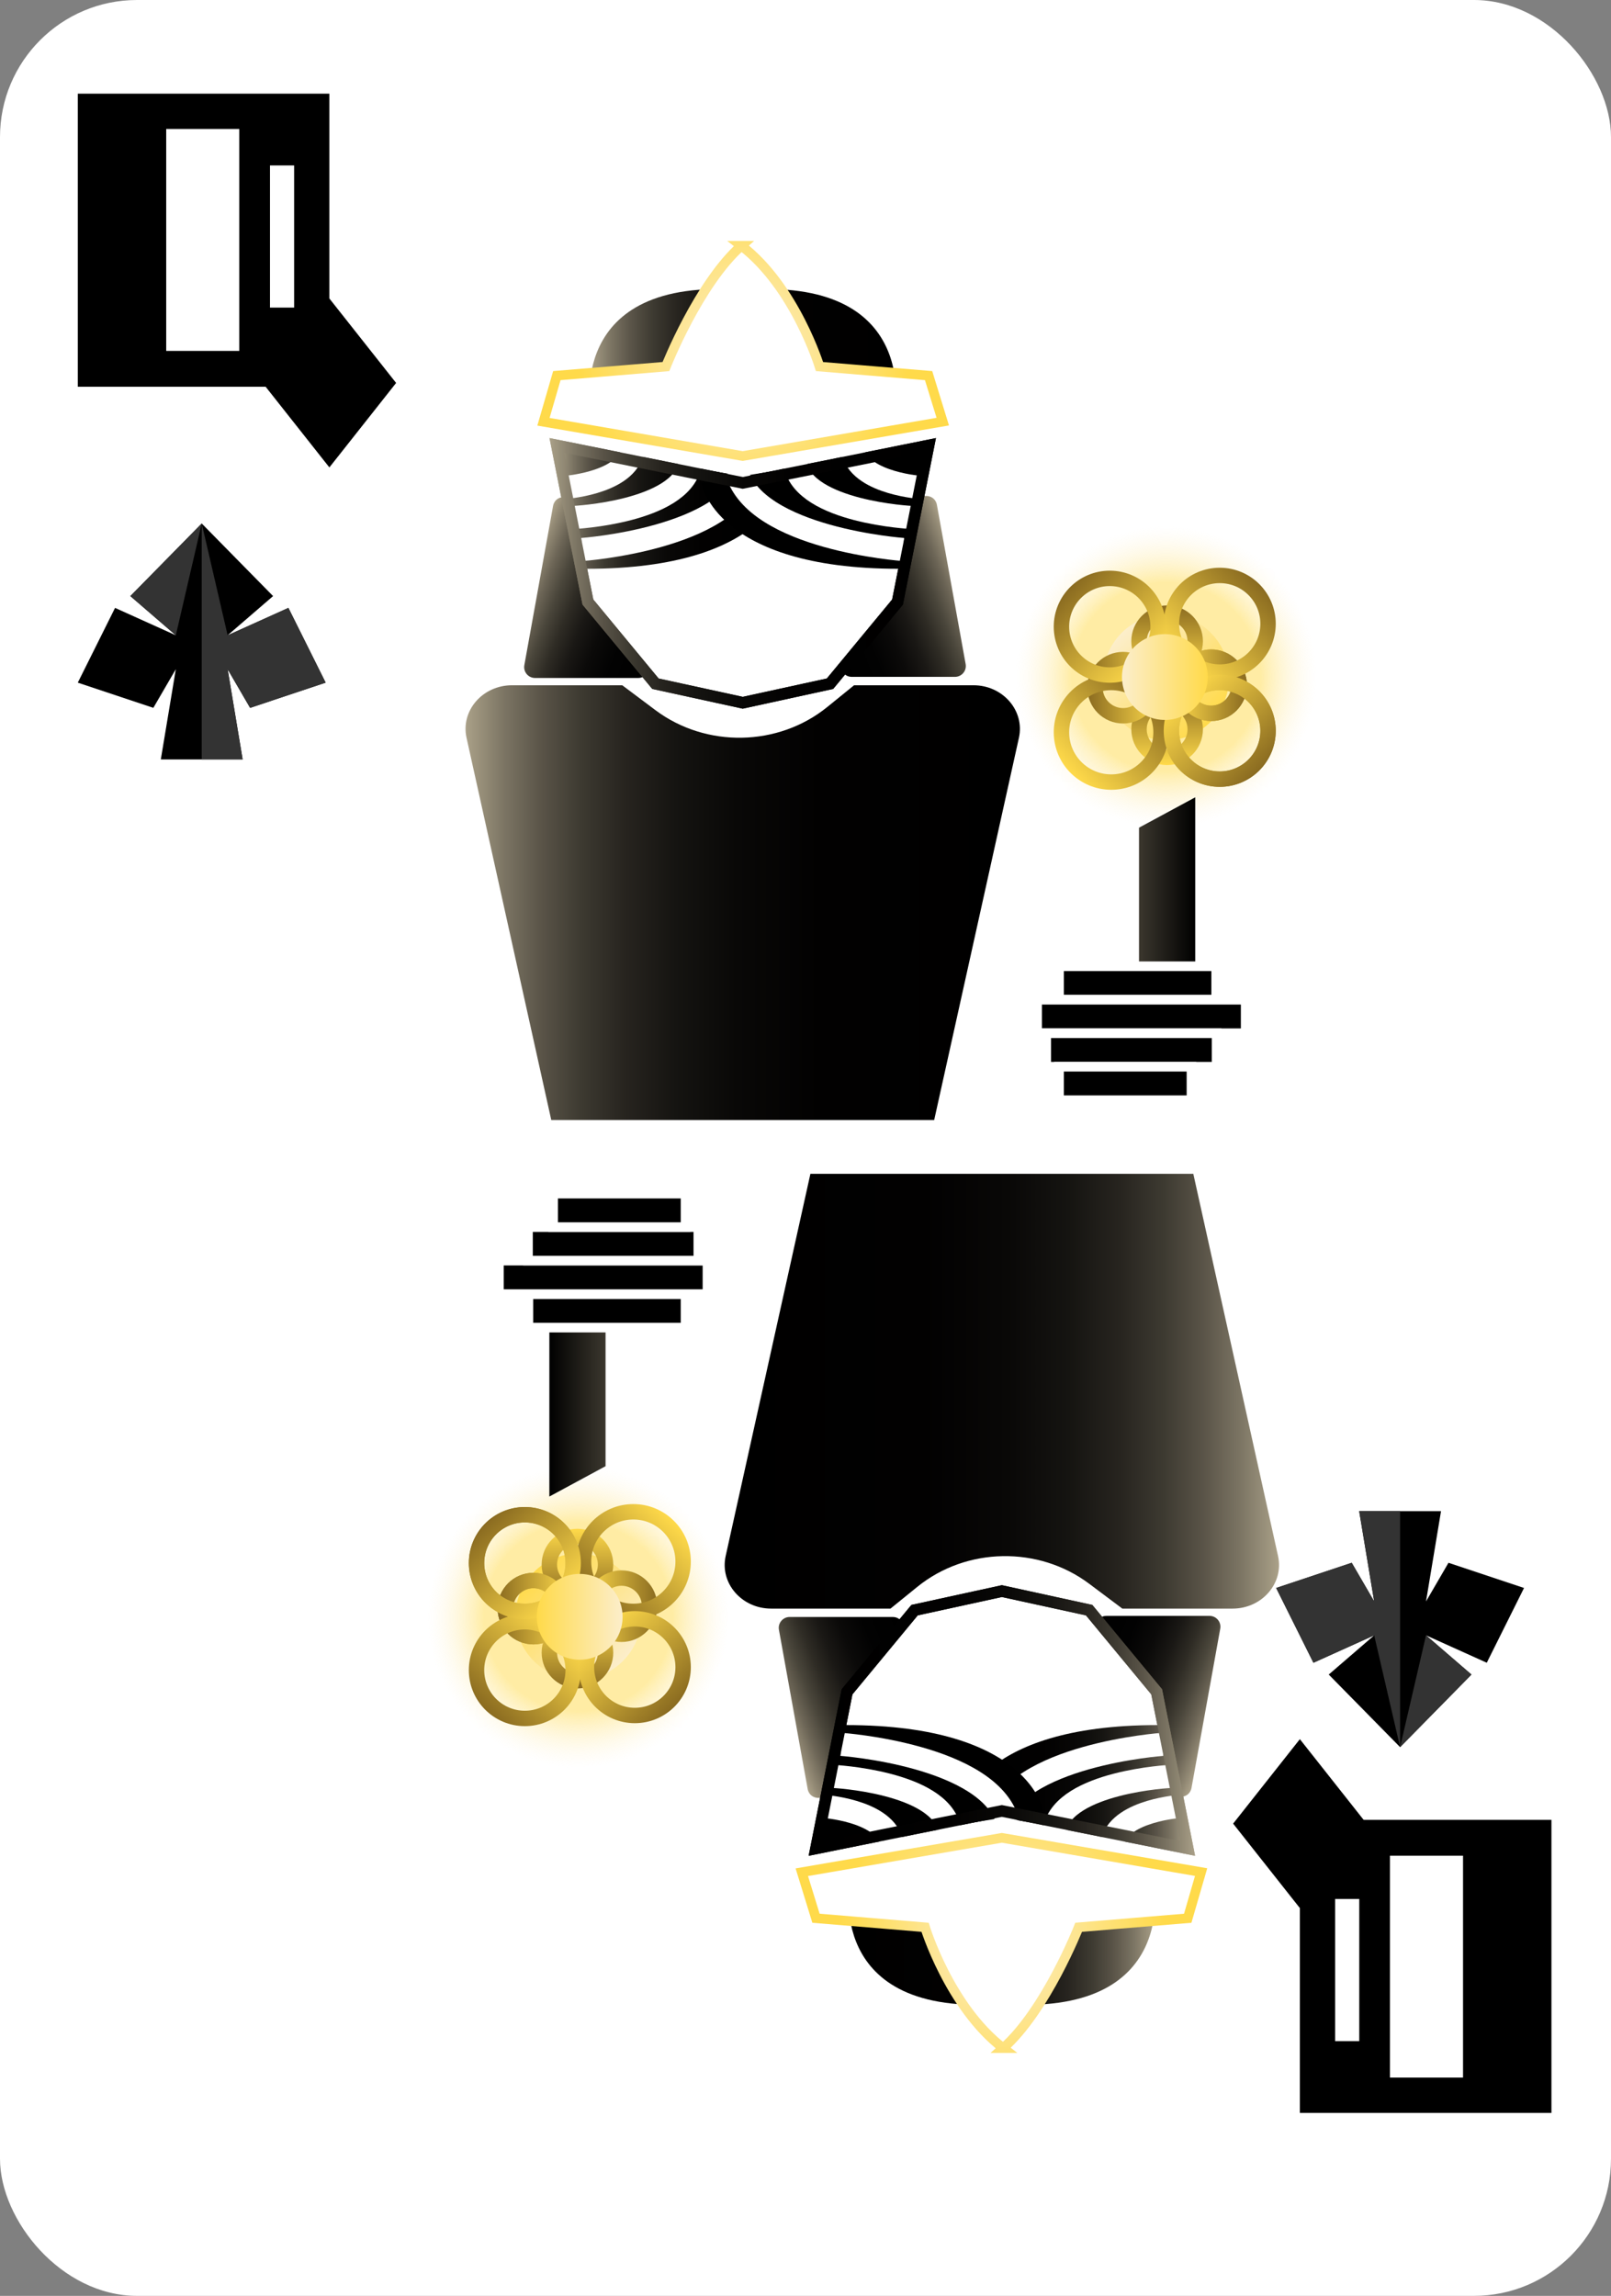 <?xml version="1.0" encoding="UTF-8"?>
<svg id="Layer_2" data-name="Layer 2" xmlns="http://www.w3.org/2000/svg" width="837.007" height="1192.499" xmlns:xlink="http://www.w3.org/1999/xlink" viewBox="0 0 837.007 1192.499">
  <rect x="0" y="0" width="837.007" height="1192.499" fill="#808080" stroke="none"/>
  <defs>
    <style>
      .cls-1 {
        stroke-width: 12px;
      }

      .cls-1, .cls-2, .cls-3, .cls-4, .cls-5, .cls-6, .cls-7, .cls-8, .cls-9, .cls-10, .cls-11, .cls-12, .cls-13, .cls-14, .cls-15, .cls-16, .cls-17, .cls-18, .cls-19, .cls-20, .cls-21, .cls-22, .cls-23, .cls-24, .cls-25, .cls-26, .cls-27, .cls-28 {
        stroke-miterlimit: 10;
      }

      .cls-1, .cls-3, .cls-7, .cls-8, .cls-9, .cls-10, .cls-11, .cls-12, .cls-13, .cls-14, .cls-15, .cls-16, .cls-17, .cls-18, .cls-19, .cls-20, .cls-21, .cls-22, .cls-23, .cls-24, .cls-25, .cls-27, .cls-28 {
        fill: none;
      }

      .cls-1, .cls-5 {
        stroke: #fff;
      }

      .cls-29 {
        fill: url(#linear-gradient);
      }

      .cls-2 {
        stroke: url(#linear-gradient-4);
      }

      .cls-2, .cls-30, .cls-4, .cls-6, .cls-26 {
        fill: #fff;
      }

      .cls-2, .cls-26, .cls-27, .cls-28 {
        stroke-width: 6px;
      }

      .cls-31 {
        fill: #333;
      }

      .cls-3 {
        stroke: url(#linear-gradient-9);
      }

      .cls-3, .cls-7, .cls-8, .cls-9, .cls-10, .cls-11, .cls-12, .cls-13, .cls-14, .cls-15, .cls-16, .cls-17, .cls-18, .cls-19, .cls-20, .cls-21, .cls-22, .cls-23, .cls-24, .cls-25 {
        stroke-width: 8px;
      }

      .cls-4 {
        stroke: url(#radial-gradient);
      }

      .cls-4, .cls-5, .cls-6 {
        stroke-width: 5px;
      }

      .cls-4, .cls-6 {
        stroke-linecap: square;
      }

      .cls-6 {
        stroke: url(#radial-gradient-3);
      }

      .cls-7 {
        stroke: url(#linear-gradient-36);
      }

      .cls-8 {
        stroke: url(#linear-gradient-37);
      }

      .cls-9 {
        stroke: url(#linear-gradient-29);
      }

      .cls-10 {
        stroke: url(#linear-gradient-35);
      }

      .cls-11 {
        stroke: url(#linear-gradient-34);
      }

      .cls-12 {
        stroke: url(#linear-gradient-38);
      }

      .cls-13 {
        stroke: url(#linear-gradient-33);
      }

      .cls-14 {
        stroke: url(#linear-gradient-30);
      }

      .cls-15 {
        stroke: url(#linear-gradient-32);
      }

      .cls-16 {
        stroke: url(#linear-gradient-31);
      }

      .cls-17 {
        stroke: url(#linear-gradient-14);
      }

      .cls-18 {
        stroke: url(#linear-gradient-16);
      }

      .cls-19 {
        stroke: url(#linear-gradient-18);
      }

      .cls-20 {
        stroke: url(#linear-gradient-15);
      }

      .cls-21 {
        stroke: url(#linear-gradient-17);
      }

      .cls-22 {
        stroke: url(#linear-gradient-10);
      }

      .cls-23 {
        stroke: url(#linear-gradient-12);
      }

      .cls-24 {
        stroke: url(#linear-gradient-13);
      }

      .cls-25 {
        stroke: url(#linear-gradient-11);
      }

      .cls-26 {
        stroke: url(#linear-gradient-24);
      }

      .cls-32 {
        fill: url(#radial-gradient-4);
      }

      .cls-33 {
        fill: url(#radial-gradient-2);
      }

      .cls-27 {
        stroke: url(#linear-gradient-27);
      }

      .cls-34 {
        fill: url(#linear-gradient-8);
      }

      .cls-35 {
        fill: url(#linear-gradient-3);
      }

      .cls-36 {
        fill: url(#linear-gradient-2);
      }

      .cls-37 {
        fill: url(#linear-gradient-6);
      }

      .cls-38 {
        fill: url(#linear-gradient-5);
      }

      .cls-28 {
        stroke: url(#linear-gradient-7);
      }

      .cls-39 {
        fill: url(#linear-gradient-40);
      }

      .cls-40 {
        fill: url(#linear-gradient-22);
      }

      .cls-41 {
        fill: url(#linear-gradient-20);
      }

      .cls-42 {
        fill: url(#linear-gradient-21);
      }

      .cls-43 {
        fill: url(#linear-gradient-23);
      }

      .cls-44 {
        fill: url(#linear-gradient-19);
      }

      .cls-45 {
        fill: url(#linear-gradient-26);
      }

      .cls-46 {
        fill: url(#linear-gradient-39);
      }

      .cls-47 {
        fill: url(#linear-gradient-25);
      }

      .cls-48 {
        fill: url(#linear-gradient-28);
      }
    </style>
    <symbol id="Black_Q" data-name="Black Q" viewBox="0 0 165.384 194.12">
      <g>
        <path d="M0,0V152.208H130.708V0H0ZM83.896,133.591H45.935V18.335h37.962v115.256Zm28.502-22.479h-12.546V37.26h12.546V111.112Z"/>
        <polygon points="165.384 150.245 130.708 194.12 96.032 150.245 130.708 106.369 165.384 150.245"/>
      </g>
    </symbol>
    <linearGradient id="linear-gradient" x1="14085.767" y1="174.838" x2="14158.232" y2="204.116" gradientTransform="translate(14365.492) rotate(-180) scale(1 -1)" gradientUnits="userSpaceOnUse">
      <stop offset="0" stop-color="#aba189"/>
      <stop offset=".051" stop-color="#938a75"/>
      <stop offset=".146" stop-color="#6c6556"/>
      <stop offset=".248" stop-color="#4a463b"/>
      <stop offset=".357" stop-color="#2f2c25"/>
      <stop offset=".475" stop-color="#1a1815"/>
      <stop offset=".606" stop-color="#0b0a09"/>
      <stop offset=".761" stop-color="#020202"/>
      <stop offset=".999" stop-color="#000"/>
    </linearGradient>
    <linearGradient id="linear-gradient-2" x1="50.089" y1="175.411" x2="122.554" y2="204.689" gradientTransform="matrix(1, 0, 0, 1, 0, 0)" xlink:href="#linear-gradient"/>
    <linearGradient id="linear-gradient-3" x1="19.714" y1="344.434" x2="307.744" y2="344.434" gradientUnits="userSpaceOnUse">
      <stop offset="0" stop-color="#aba189"/>
      <stop offset=".013" stop-color="#a19881"/>
      <stop offset=".071" stop-color="#7b7463"/>
      <stop offset=".136" stop-color="#5a5448"/>
      <stop offset=".208" stop-color="#3d3a31"/>
      <stop offset=".287" stop-color="#27241f"/>
      <stop offset=".379" stop-color="#151411"/>
      <stop offset=".489" stop-color="#090807"/>
      <stop offset=".639" stop-color="#020101"/>
      <stop offset=".999" stop-color="#000"/>
    </linearGradient>
    <linearGradient id="linear-gradient-4" x1="63.339" y1="173.404" x2="264.12" y2="173.404" xlink:href="#linear-gradient-3"/>
    <linearGradient id="linear-gradient-5" x1="67.158" y1="138.99" x2="184.977" y2="138.99" xlink:href="#linear-gradient-3"/>
    <linearGradient id="linear-gradient-6" x1="84.058" y1="57.765" x2="243.401" y2="57.765" xlink:href="#linear-gradient-3"/>
    <linearGradient id="linear-gradient-7" x1="63.339" y1="173.404" x2="264.12" y2="173.404" xlink:href="#linear-gradient-3"/>
    <radialGradient id="radial-gradient" cx="163.955" cy="57.497" fx="163.955" fy="57.497" r="85.852" gradientUnits="userSpaceOnUse">
      <stop offset="0" stop-color="#fceecb"/>
      <stop offset="1" stop-color="#ffda4a"/>
    </radialGradient>
    <radialGradient id="radial-gradient-2" cx="-3347.422" cy="7544.795" fx="-3347.422" fy="7544.795" r="78.33" gradientTransform="translate(8085.723 -2740.827) rotate(45)" gradientUnits="userSpaceOnUse">
      <stop offset=".627" stop-color="#ffda4a" stop-opacity=".5"/>
      <stop offset="1" stop-color="#fceecb" stop-opacity="0"/>
    </radialGradient>
    <linearGradient id="linear-gradient-8" x1="-3379.966" y1="7544.947" x2="-3314.575" y2="7544.947" gradientTransform="translate(8085.723 -2740.827) rotate(45)" gradientUnits="userSpaceOnUse">
      <stop offset="0" stop-color="#fceecb"/>
      <stop offset="1" stop-color="#ffda4a"/>
    </linearGradient>
    <linearGradient id="linear-gradient-9" x1="14375.308" y1="16575.839" x2="14412.511" y2="16575.839" gradientTransform="translate(14801.004 16807.361) rotate(-180)" gradientUnits="userSpaceOnUse">
      <stop offset="0" stop-color="#8a6b20"/>
      <stop offset="1" stop-color="#ffda4a"/>
    </linearGradient>
    <linearGradient id="linear-gradient-10" x1="-813.124" y1="15419.954" x2="-775.921" y2="15419.954" gradientTransform="translate(15804.183 1003.178) rotate(90)" xlink:href="#linear-gradient-9"/>
    <linearGradient id="linear-gradient-11" x1="-813.124" y1="15419.954" x2="-775.921" y2="15419.954" gradientTransform="translate(15804.183 1048.911) rotate(90)" xlink:href="#linear-gradient-9"/>
    <linearGradient id="linear-gradient-12" x1="14375.308" y1="16575.839" x2="14412.511" y2="16575.839" gradientTransform="translate(14801.004 16807.361) rotate(-180)" xlink:href="#linear-gradient-9"/>
    <linearGradient id="linear-gradient-13" x1="342.761" y1="232.782" x2="379.964" y2="232.782" gradientTransform="matrix(1, 0, 0, 1, 0, 0)" xlink:href="#linear-gradient-9"/>
    <linearGradient id="linear-gradient-14" x1="18079.858" y1="9262.414" x2="18138.066" y2="9262.414" gradientTransform="translate(6667.015 19609.662) rotate(-135)" xlink:href="#linear-gradient-9"/>
    <linearGradient id="linear-gradient-15" x1="6473.352" y1="19151.453" x2="6531.559" y2="19151.453" gradientTransform="translate(18551.613 9143.771) rotate(135)" xlink:href="#linear-gradient-9"/>
    <linearGradient id="linear-gradient-16" x1="6506.562" y1="19151.453" x2="6566.301" y2="19151.453" gradientTransform="translate(18519.275 9176.109) rotate(135)" xlink:href="#linear-gradient-9"/>
    <linearGradient id="linear-gradient-17" x1="18079.858" y1="9262.414" x2="18138.066" y2="9262.414" gradientTransform="translate(6667.015 19609.662) rotate(-135)" xlink:href="#linear-gradient-9"/>
    <linearGradient id="linear-gradient-18" x1="-3415.687" y1="7547.113" x2="-3357.48" y2="7547.113" gradientTransform="translate(8085.723 -2740.827) rotate(45)" xlink:href="#linear-gradient-9"/>
    <linearGradient id="linear-gradient-19" x1="360.782" y1="227.255" x2="405.352" y2="227.255" gradientTransform="matrix(1, 0, 0, 1, 0, 0)" xlink:href="#linear-gradient-8"/>
    <linearGradient id="linear-gradient-20" x1="369.627" y1="366.226" x2="398.83" y2="366.226" gradientUnits="userSpaceOnUse">
      <stop offset="0" stop-color="#3b372e"/>
      <stop offset=".999" stop-color="#000"/>
    </linearGradient>
    <linearGradient id="linear-gradient-21" x1="-269.064" y1="16615.427" x2="-196.599" y2="16644.705" gradientTransform="translate(451.431 17383.228) scale(1 -1)" xlink:href="#linear-gradient"/>
    <linearGradient id="linear-gradient-22" x1="14404.919" y1="16616" x2="14477.385" y2="16645.278" gradientTransform="translate(14816.923 17383.228) rotate(-180)" xlink:href="#linear-gradient"/>
    <linearGradient id="linear-gradient-23" x1="14374.544" y1="16785.023" x2="14662.575" y2="16785.023" gradientTransform="translate(14816.923 17383.228) rotate(-180)" xlink:href="#linear-gradient-3"/>
    <linearGradient id="linear-gradient-24" x1="14418.169" y1="16613.993" x2="14618.95" y2="16613.993" gradientTransform="translate(14816.923 17383.228) rotate(-180)" xlink:href="#linear-gradient-3"/>
    <linearGradient id="linear-gradient-25" x1="14421.988" y1="16579.579" x2="14539.808" y2="16579.579" gradientTransform="translate(14816.923 17383.228) rotate(-180)" xlink:href="#linear-gradient-3"/>
    <linearGradient id="linear-gradient-26" x1="14438.888" y1="16498.354" x2="14598.231" y2="16498.354" gradientTransform="translate(14816.923 17383.228) rotate(-180)" xlink:href="#linear-gradient-3"/>
    <linearGradient id="linear-gradient-27" x1="14418.169" y1="16613.993" x2="14618.95" y2="16613.993" gradientTransform="translate(14816.923 17383.228) rotate(-180)" xlink:href="#linear-gradient-3"/>
    <radialGradient id="radial-gradient-3" cx="14518.786" cy="16498.086" fx="14518.786" fy="16498.086" r="85.852" gradientTransform="translate(14816.923 17383.228) rotate(-180)" xlink:href="#radial-gradient"/>
    <radialGradient id="radial-gradient-4" cx="18428.228" cy="9019.649" fx="18428.228" fy="9019.649" r="78.33" gradientTransform="translate(6731.2 20124.056) rotate(-135)" xlink:href="#radial-gradient-2"/>
    <linearGradient id="linear-gradient-28" x1="18395.684" y1="9019.801" x2="18461.075" y2="9019.801" gradientTransform="translate(6731.2 20124.056) rotate(-135)" xlink:href="#linear-gradient-8"/>
    <linearGradient id="linear-gradient-29" x1="20.477" y1="135.25" x2="57.68" y2="135.25" gradientTransform="translate(15.918 575.867)" xlink:href="#linear-gradient-9"/>
    <linearGradient id="linear-gradient-30" x1="15627.465" y1="1065.123" x2="15664.668" y2="1065.123" gradientTransform="translate(-987.26 16380.05) rotate(-90)" xlink:href="#linear-gradient-9"/>
    <linearGradient id="linear-gradient-31" x1="15627.465" y1="1065.123" x2="15664.668" y2="1065.123" gradientTransform="translate(-987.26 16334.317) rotate(-90)" xlink:href="#linear-gradient-9"/>
    <linearGradient id="linear-gradient-32" x1="20.477" y1="135.25" x2="57.68" y2="135.25" gradientTransform="translate(15.918 575.867)" xlink:href="#linear-gradient-9"/>
    <linearGradient id="linear-gradient-33" x1="14697.591" y1="16673.371" x2="14734.794" y2="16673.371" gradientTransform="translate(14816.923 17383.228) rotate(-180)" xlink:href="#linear-gradient-9"/>
    <linearGradient id="linear-gradient-34" x1="-3695.792" y1="7787.56" x2="-3637.584" y2="7787.56" gradientTransform="translate(8149.908 -2226.434) rotate(45)" xlink:href="#linear-gradient-9"/>
    <linearGradient id="linear-gradient-35" x1="7948.206" y1="-2624.197" x2="8006.413" y2="-2624.197" gradientTransform="translate(-3734.691 8239.457) rotate(-45)" xlink:href="#linear-gradient-9"/>
    <linearGradient id="linear-gradient-36" x1="7981.416" y1="-2624.197" x2="8041.155" y2="-2624.197" gradientTransform="translate(-3702.353 8207.119) rotate(-45)" xlink:href="#linear-gradient-9"/>
    <linearGradient id="linear-gradient-37" x1="-3695.792" y1="7787.56" x2="-3637.584" y2="7787.56" gradientTransform="translate(8149.908 -2226.434) rotate(45)" xlink:href="#linear-gradient-9"/>
    <linearGradient id="linear-gradient-38" x1="18359.963" y1="9021.967" x2="18418.17" y2="9021.967" gradientTransform="translate(6731.2 20124.056) rotate(-135)" xlink:href="#linear-gradient-9"/>
    <linearGradient id="linear-gradient-39" x1="14715.613" y1="16667.844" x2="14760.182" y2="16667.844" gradientTransform="translate(14816.923 17383.228) rotate(-180)" xlink:href="#linear-gradient-8"/>
    <linearGradient id="linear-gradient-40" x1="14724.458" y1="16806.815" x2="14753.661" y2="16806.815" gradientTransform="translate(14816.923 17383.228) rotate(-180)" xlink:href="#linear-gradient-20"/>
    <symbol id="Queen" viewBox="0 0 462.092 942.639">
      <g>
        <path class="cls-29" d="M264.629,137.833l14.925,82.684c.625,3.462-2.036,6.646-5.554,6.646h-53.622c-4.79,0-7.402-5.592-4.328-9.265l27.345-32.681c.607-.726,1.022-1.593,1.207-2.521l8.938-44.961c1.215-6.112,9.982-6.035,11.089,.098Z"/>
        <path class="cls-36" d="M65.184,138.406l-14.925,82.684c-.625,3.462,2.036,6.646,5.554,6.646h53.622c4.79,0,7.402-5.592,4.328-9.265l-27.345-32.681c-.607-.726-1.022-1.593-1.207-2.521l-8.938-44.961c-1.215-6.112-9.982-6.035-11.089,.098Z"/>
        <path class="cls-35" d="M221.587,231.522l-13.935,11.299c-25.468,20.649-62.979,21.331-89.278,1.623l-17.243-12.922H43.863c-15.312,0-26.755,13.22-23.632,27.303l44.027,198.522h198.943l44.027-198.522c3.123-14.082-8.32-27.303-23.632-27.303h-62.009Z"/>
        <polygon class="cls-2" points="163.729 126.418 67.158 106.956 83.304 188.303 118.374 230.714 163.729 240.61 209.085 230.714 244.155 188.303 260.301 106.956 163.729 126.418"/>
        <path class="cls-38" d="M184.977,126.418s-7.001,44.606-102.305,44.606l-15.514-64.068,117.82,19.462Z"/>
        <path class="cls-1" d="M70.627,128.833s30.64-1.92,35.559-17.856"/>
        <path class="cls-1" d="M76.069,144.363s54.87-2.714,60.235-27.176"/>
        <path class="cls-1" d="M80.246,161.006s76.976-5.492,86.476-40.561"/>
        <path d="M142.23,126.418s7.016,44.606,102.523,44.606l15.548-64.068-118.071,19.462Z"/>
        <path class="cls-1" d="M256.824,128.833s-30.706-1.92-35.635-17.856"/>
        <path class="cls-1" d="M251.371,144.363s-54.987-2.714-60.363-27.176"/>
        <path class="cls-1" d="M247.185,161.006s-77.141-5.492-86.66-40.561"/>
        <path class="cls-37" d="M162.86,26.311c93.943-7.714,79.781,63.492,79.781,63.492H84.818s-14.162-71.206,79.781-63.492"/>
        <polygon class="cls-28" points="163.729 126.418 67.158 106.956 83.304 188.303 118.374 230.714 163.729 240.61 209.085 230.714 244.155 188.303 260.301 106.956 163.729 126.418"/>
        <path class="cls-4" d="M163.037,3.237c-22.285,19.717-39.203,62.753-39.203,62.753l-56.676,4.696-6.957,23.975,103.529,17.796,.406-.07,103.529-17.796-7.364-23.905-56.676-4.696s-12.617-41.306-40.588-62.753h0Z"/>
        <circle class="cls-33" cx="383.762" cy="227.163" r="78.33"/>
        <circle class="cls-34" cx="383.762" cy="227.378" r="32.696"/>
        <circle class="cls-3" cx="407.095" cy="231.522" r="14.601"/>
        <circle class="cls-22" cx="384.229" cy="208.656" r="14.601"/>
        <circle class="cls-25" cx="384.229" cy="254.389" r="14.601"/>
        <circle class="cls-23" cx="407.095" cy="231.522" r="14.601"/>
        <circle class="cls-24" cx="361.362" cy="232.782" r="14.601"/>
        <circle class="cls-17" cx="411.56" cy="255.177" r="25.104"/>
        <circle class="cls-20" cx="411.56" cy="199.579" r="25.104"/>
        <circle class="cls-18" cx="355.198" cy="255.942" r="25.869"/>
        <circle class="cls-21" cx="411.56" cy="255.177" r="25.104"/>
        <circle class="cls-19" cx="354.432" cy="201.111" r="25.104"/>
        <circle class="cls-44" cx="383.067" cy="227.255" r="22.285"/>
        <polygon class="cls-41" points="369.627 305.493 398.83 289.723 398.83 442.728 369.627 442.728 369.627 305.493"/>
        <rect class="cls-5" x="328.065" y="377.465" width="81.657" height="17.398"/>
        <rect class="cls-5" x="316.678" y="394.863" width="108.366" height="17.398"/>
        <rect class="cls-5" x="321.421" y="412.261" width="88.515" height="17.398"/>
        <rect class="cls-5" x="328.065" y="429.659" width="68.815" height="17.398"/>
        <path class="cls-42" d="M197.463,804.806l-14.925-82.684c-.625-3.462,2.036-6.646,5.554-6.646h53.622c4.79,0,7.402,5.592,4.328,9.265l-27.345,32.681c-.607,.726-1.022,1.593-1.207,2.521l-8.938,44.961c-1.215,6.112-9.982,6.035-11.089-.098Z"/>
        <path class="cls-40" d="M396.908,804.233l14.925-82.684c.625-3.462-2.036-6.646-5.554-6.646h-53.622c-4.79,0-7.402,5.592-4.328,9.265l27.345,32.681c.607,.726,1.022,1.593,1.207,2.521l8.938,44.961c1.215,6.112,9.982,6.035,11.089-.098Z"/>
        <path class="cls-43" d="M240.505,711.117l13.935-11.299c25.468-20.649,62.979-21.331,89.278-1.623l17.243,12.922h57.268c15.312,0,26.755-13.22,23.632-27.303l-44.027-198.522h-36.873s-23.353,0-23.353,0h-78.492s-18.612,0-18.612,0h-41.614s-44.027,198.522-44.027,198.522c-3.123,14.082,8.32,27.303,23.632,27.303h62.009Z"/>
        <polygon class="cls-26" points="298.363 816.221 394.935 835.683 378.788 754.336 343.719 711.925 298.363 702.029 253.007 711.925 217.937 754.336 201.791 835.683 298.363 816.221"/>
        <path class="cls-47" d="M277.115,816.221s7.001-44.606,102.305-44.606l15.514,64.068-117.82-19.462Z"/>
        <path class="cls-1" d="M391.465,813.807s-30.64,1.92-35.559,17.856"/>
        <path class="cls-1" d="M386.023,798.276s-54.87,2.714-60.235,27.176"/>
        <path class="cls-1" d="M381.846,781.634s-76.976,5.492-86.476,40.561"/>
        <path d="M319.862,816.221s-7.016-44.606-102.523-44.606l-15.548,64.068,118.071-19.462Z"/>
        <path class="cls-1" d="M205.268,813.807s30.706,1.92,35.635,17.856"/>
        <path class="cls-1" d="M210.721,798.276s54.987,2.714,60.363,27.176"/>
        <path class="cls-1" d="M214.908,781.634s77.141,5.492,86.66,40.561"/>
        <path class="cls-45" d="M299.233,916.328c-93.943,7.714-79.781-63.492-79.781-63.492h157.823s14.162,71.206-79.781,63.492"/>
        <polygon class="cls-27" points="298.363 816.221 394.935 835.683 378.788 754.336 343.719 711.925 298.363 702.029 253.007 711.925 217.937 754.336 201.791 835.683 298.363 816.221"/>
        <path class="cls-6" d="M299.056,939.402c22.285-19.717,39.203-62.753,39.203-62.753l56.676-4.696,6.957-23.975-103.529-17.796-.406,.07-103.529,17.796,7.364,23.905,56.676,4.696s12.617,41.306,40.588,62.753h0Z"/>
        <circle class="cls-32" cx="78.33" cy="715.476" r="78.33"/>
        <circle class="cls-48" cx="78.33" cy="715.261" r="32.696"/>
        <circle class="cls-9" cx="54.997" cy="711.117" r="14.601"/>
        <circle class="cls-14" cx="77.863" cy="733.983" r="14.601"/>
        <circle class="cls-16" cx="77.863" cy="688.251" r="14.601"/>
        <circle class="cls-15" cx="54.997" cy="711.117" r="14.601"/>
        <circle class="cls-13" cx="100.73" cy="709.857" r="14.601"/>
        <circle class="cls-11" cx="50.532" cy="687.463" r="25.104"/>
        <circle class="cls-10" cx="50.532" cy="743.06" r="25.104"/>
        <circle class="cls-7" cx="106.895" cy="686.697" r="25.869"/>
        <circle class="cls-8" cx="50.532" cy="687.463" r="25.104"/>
        <circle class="cls-12" cx="107.66" cy="741.528" r="25.104"/>
        <circle class="cls-46" cx="79.025" cy="715.384" r="22.285"/>
        <polygon class="cls-39" points="92.465 637.146 63.262 652.916 63.262 499.911 92.465 499.911 92.465 637.146"/>
        <polygon class="cls-5" points="52.37 547.776 134.028 547.776 134.028 565.174 52.37 565.174 52.37 547.776"/>
        <polygon class="cls-5" points="37.048 530.378 145.414 530.378 145.414 547.776 37.048 547.776 37.048 530.378"/>
        <polygon class="cls-5" points="52.156 512.98 140.671 512.98 140.671 530.378 52.156 530.378 52.156 512.98"/>
        <polygon class="cls-5" points="65.213 495.582 134.028 495.582 134.028 512.98 65.213 512.98 65.213 495.582"/>
      </g>
    </symbol>
    <symbol id="Spade" viewBox="0 0 285.532 271.76">
      <g>
        <polygon points="285.532 183.293 242.612 97.196 172.618 128.768 224.98 83.605 142.766 0 60.553 83.605 112.914 128.768 42.92 97.196 0 183.293 87.024 212.329 112.914 167.812 95.628 271.76 142.766 271.76 189.905 271.76 172.618 167.812 198.509 212.329 285.532 183.293"/>
        <polygon class="cls-31" points="142.766 0 112.914 128.768 60.553 83.605 142.766 0"/>
        <polygon class="cls-31" points="142.766 0 142.766 271.76 189.905 271.76 172.618 167.812 198.509 212.329 285.532 183.293 242.612 97.196 172.618 128.768 142.766 0"/>
      </g>
    </symbol>
  </defs>
  <g id="Layer_5" data-name="Layer 5">
    <rect class="cls-30" y="0" width="837.007" height="1192.499" rx="71.196" ry="71.196"/>
    <use width="285.532" height="271.76" transform="translate(40.42 271.909) scale(.451)" xlink:href="#Spade"/>
    <use width="285.532" height="271.76" transform="translate(791.821 907.484) rotate(-180) scale(.451)" xlink:href="#Spade"/>
    <use width="462.092" height="942.639" transform="translate(222.158 124.409)" xlink:href="#Queen"/>
    <use width="165.384" height="194.12" transform="translate(40.42 48.664)" xlink:href="#Black_Q"/>
    <use width="165.384" height="194.12" transform="translate(806.064 1097.458) rotate(-180)" xlink:href="#Black_Q"/>
  </g>
</svg>